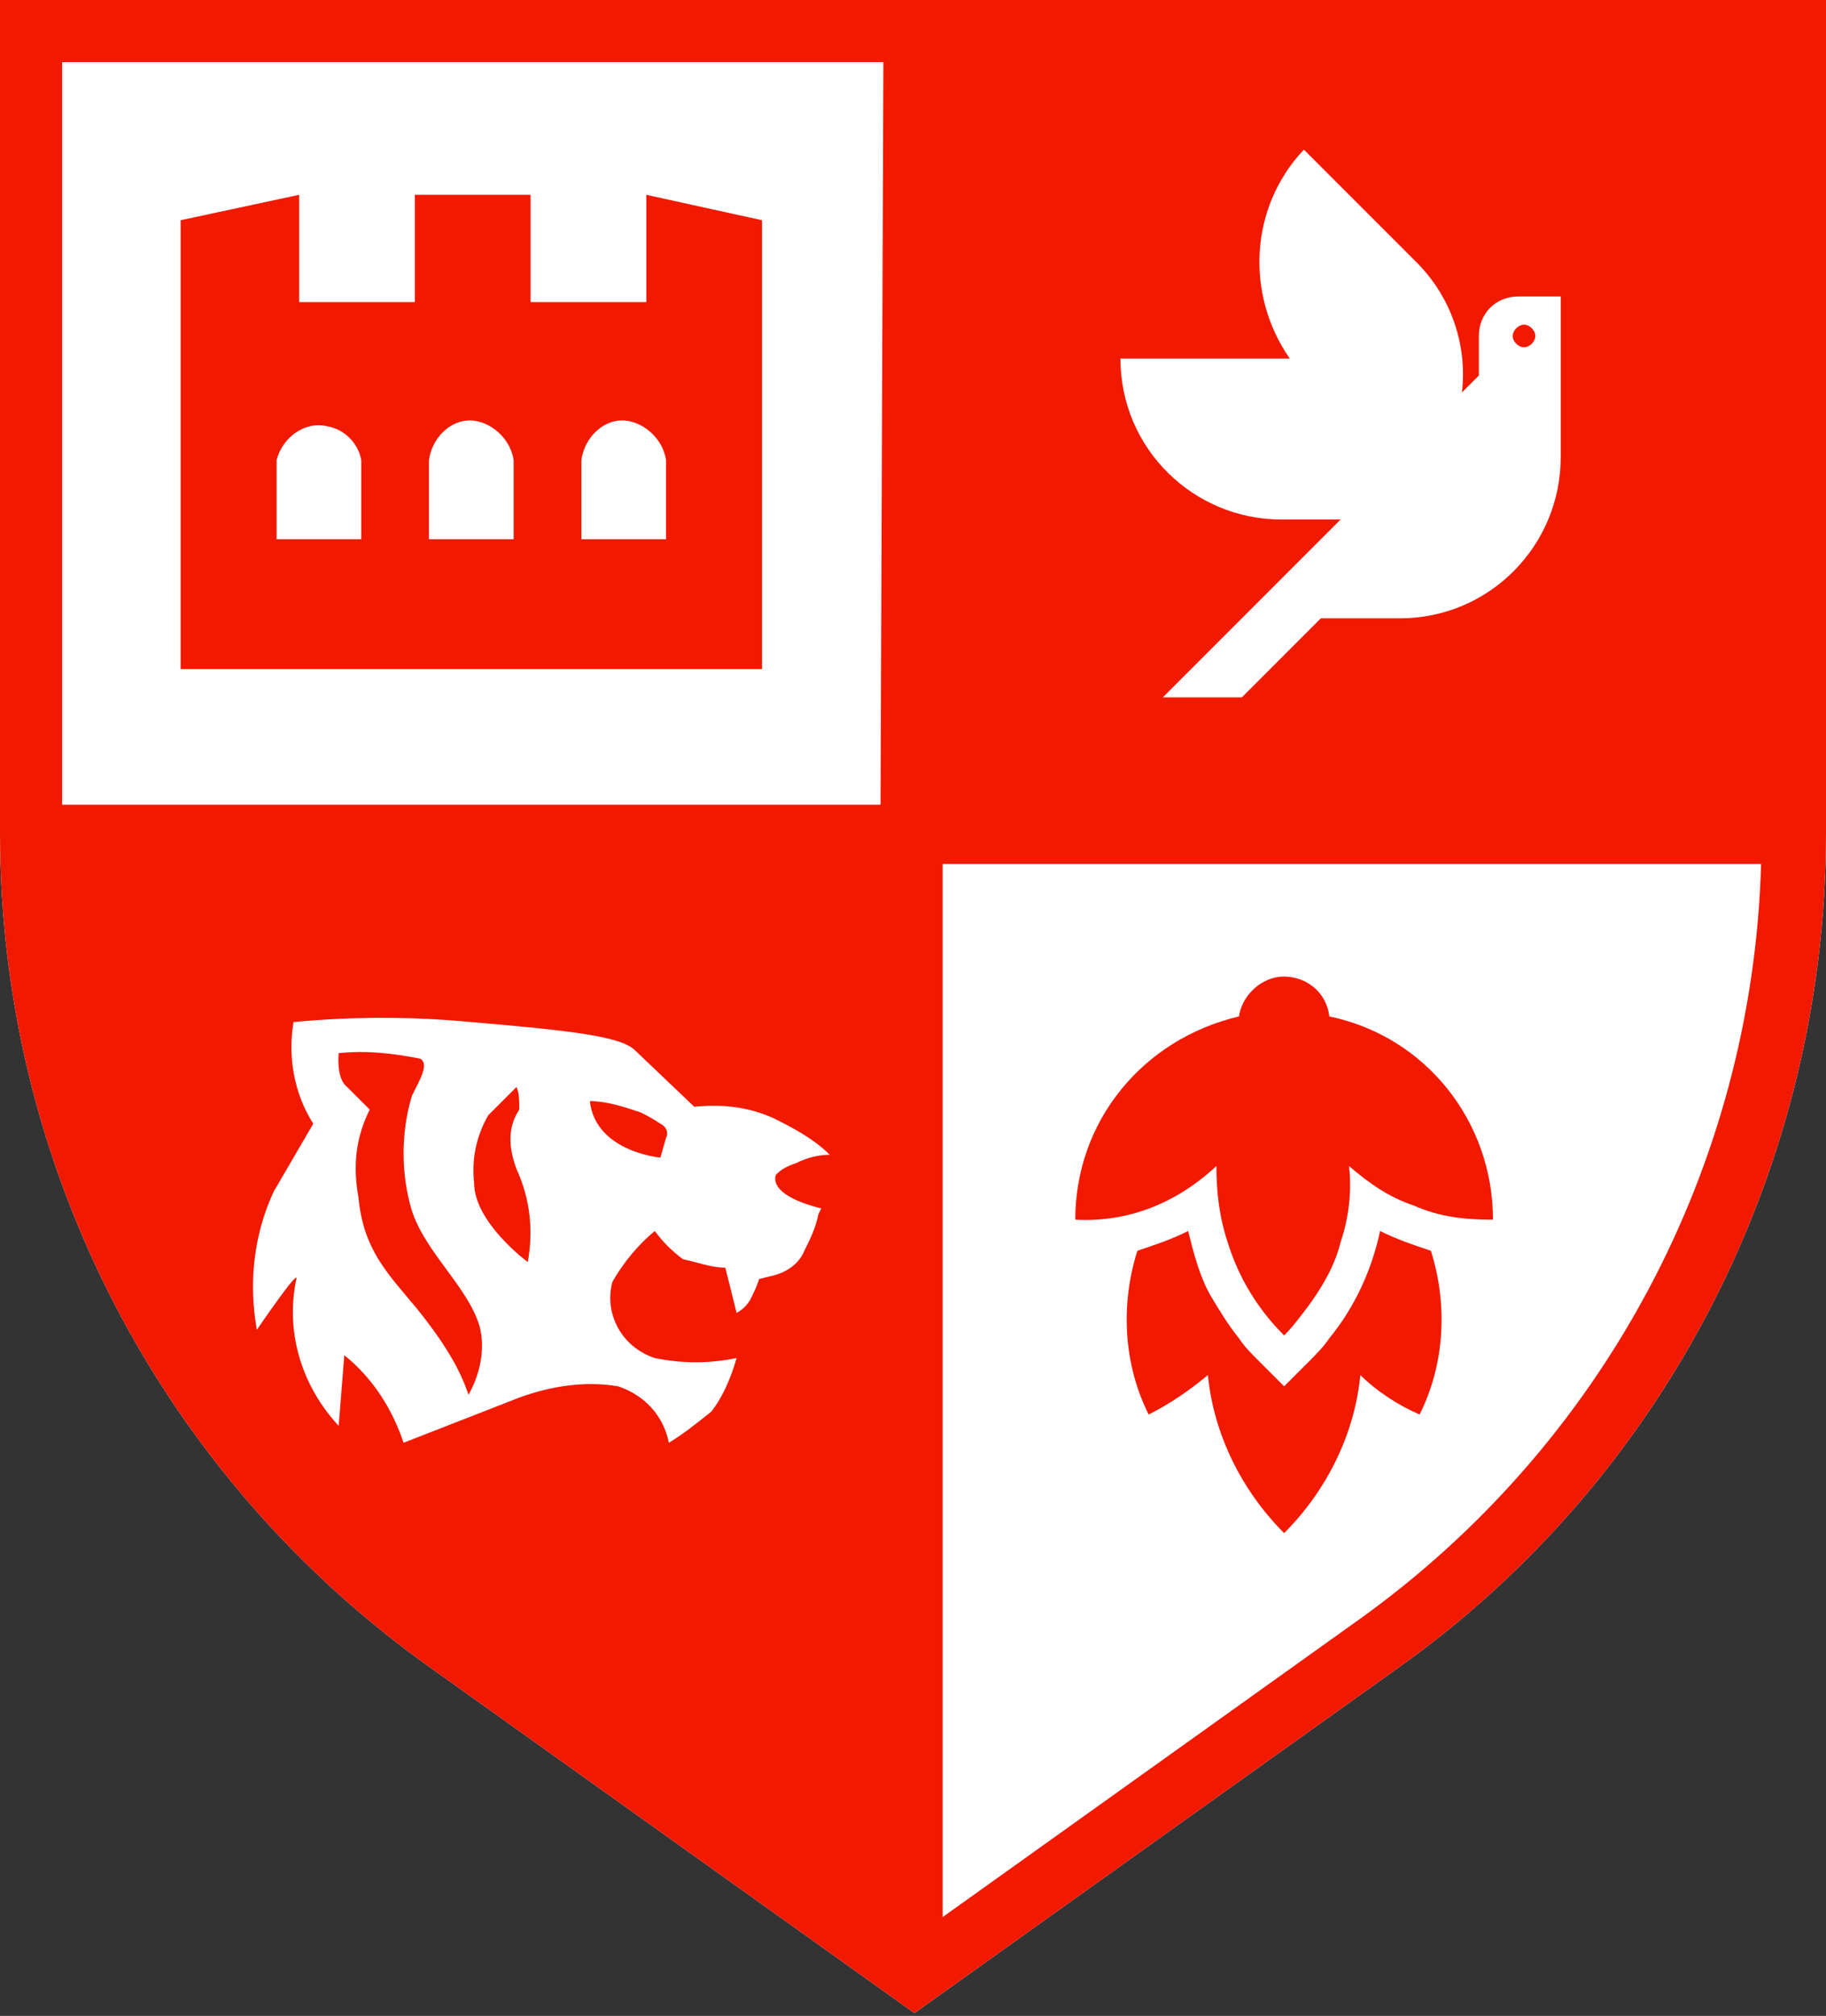<?xml version="1.0" encoding="utf-8"?>
<!-- Generator: Adobe Illustrator 22.0.1, SVG Export Plug-In . SVG Version: 6.00 Build 0)  -->
<svg version="1.1" id="Layer_1" xmlns="http://www.w3.org/2000/svg" xmlns:xlink="http://www.w3.org/1999/xlink" x="0px" y="0px"
	 viewBox="0 0 64.7 71.4" style="enable-background:new 0 0 64.7 71.4;" xml:space="preserve">
<rect x="0" y="0" width="64.7" height="71.4" fill="#333333" stroke="none"/>
<style type="text/css">
	.st0{clip-path:url(#SVGID_2_);fill:#FFFFFF;}
	.st1{clip-path:url(#SVGID_2_);fill:#F11900;}
</style>
<g>
	<defs>
		<rect id="SVGID_1_" y="0" width="64.7" height="71.3"/>
	</defs>
	<clipPath id="SVGID_2_">
		<use xlink:href="#SVGID_1_"  style="overflow:visible;"/>
	</clipPath>
	<path class="st0" d="M0,0v29.5c0,11.8,5.7,22.8,15.3,29.6l17.1,12.2l17.1-12.2c9.6-6.8,15.2-17.9,15.2-29.6V0H0z"/>
	<path class="st1" d="M48.9,43.6c-0.3,1.4-0.9,2.7-1.8,3.8c-0.2,0.3-0.5,0.6-0.7,0.8l-0.9,0.9l-0.9-0.9c-0.3-0.3-0.5-0.5-0.7-0.8
		c-0.4-0.5-0.7-1-1-1.5c-0.4-0.7-0.6-1.5-0.8-2.3c-0.6,0.3-1.2,0.5-1.8,0.7c-0.6,1.9-0.5,4,0.4,5.8c0.8-0.4,1.5-0.9,2.1-1.4
		c0.2,2.1,1.2,4.1,2.7,5.6c1.5-1.5,2.5-3.5,2.7-5.6c0.6,0.6,1.4,1.1,2.1,1.4c0.9-1.8,1-3.9,0.4-5.8C50.1,44.1,49.5,43.9,48.9,43.6"
		/>
	<path class="st1" d="M43.1,41.3c0,0.9,0.1,1.8,0.4,2.7c0.4,1.3,1.1,2.4,2,3.3c0.3-0.3,0.6-0.7,0.9-1.1c0.5-0.7,0.9-1.4,1.1-2.2
		c0.3-0.9,0.4-1.8,0.3-2.7c0.7,0.6,1.4,1.1,2.3,1.4c0.9,0.4,1.8,0.5,2.8,0.5c0-3.5-2.4-6.5-5.8-7.2c-0.1-0.9-0.9-1.5-1.8-1.4
		c-0.7,0.1-1.3,0.7-1.4,1.4c-3.4,0.8-5.8,3.7-5.8,7.2C40,43.3,41.7,42.6,43.1,41.3L43.1,41.3z"/>
	<path class="st1" d="M54,12.3c0.2,0,0.4-0.2,0.4-0.4c0-0.2-0.2-0.4-0.4-0.4c-0.2,0-0.4,0.2-0.4,0.4C53.6,12.1,53.8,12.3,54,12.3
		C54,12.3,54,12.3,54,12.3"/>
	<path class="st1" d="M18.4,39.3c0-0.3,0-0.6-0.1-0.8c0,0-0.8,0.8-1,1c-0.4,0.7-0.6,1.5-0.5,2.4c0,1.4,1.9,2.8,1.9,2.8
		c0.2-1.1,0.1-2.2-0.4-3.3C18,40.6,18,39.9,18.4,39.3"/>
	<path class="st1" d="M22.7,39.4c-0.6-0.2-1.2-0.4-1.8-0.4c0.2,1.8,2.5,2,2.5,2l0.2-0.7c0.1-0.2,0-0.4-0.2-0.5
		C23.1,39.6,22.9,39.5,22.7,39.4"/>
	<path class="st1" d="M14.6,42.9c-0.4-1.3-0.4-2.8,0-4.1c0.3-0.6,0.6-1.1,0.3-1.3c-1-0.2-1.9-0.3-2.9-0.2c0,0-0.1,0.9,0.3,1.2
		l0.8,0.8c-0.5,1-0.6,2-0.4,3.1c0.2,2.2,1.4,3,2.5,4.5c0.6,0.8,1.1,1.6,1.4,2.5c0.4-0.7,0.6-1.6,0.4-2.4
		C16.6,45.6,15.1,44.4,14.6,42.9"/>
	<path class="st1" d="M0,0v29.5c0,11.8,5.7,22.8,15.3,29.6l17.1,12.2l17.1-12.2c9.6-6.8,15.2-17.9,15.2-29.6V0H0z M29.4,40.9
		c-0.4,0-0.8,0.1-1.2,0.3c-0.3,0.1-0.5,0.2-0.7,0.4c0,0-0.4,0.7,1.6,1.2L29,43c-0.1,0.5-0.3,0.9-0.5,1.3c-0.2,0.5-0.7,0.8-1.2,0.9
		l-0.4,0.1c-0.1,0.3-0.2,0.5-0.3,0.7c-0.1,0.2-0.3,0.4-0.5,0.5l-0.4-1.6c-0.5,0-1-0.2-1.5-0.3c-0.4-0.3-0.7-0.6-1-1
		c-0.6,0.5-1.1,1.1-1.5,1.8c-0.3,1.1,0.3,2.3,1.5,2.7c0,0,0,0,0,0c1,0.2,1.9,0.2,2.9,0c-0.2,0.7-0.5,1.4-0.9,1.9
		c-0.5,0.4-1,0.8-1.5,1.1c-0.2-1-0.9-1.7-1.8-2c-1.2-0.2-2.4,0-3.5,0.4l-4.1,1.6c-0.4-1.2-1.1-2.3-2.1-3.1L12,50.5
		c-1.3-1.4-1.9-3.3-1.5-5.2c0.1-0.4-1.4,1.8-1.4,1.8c-0.3-1.7-0.1-3.4,0.6-4.9c0.7-1.2,1.4-2.4,1.4-2.4c-0.7-1.1-0.9-2.4-0.7-3.6
		c2.1-0.2,4.2-0.2,6.3,0c3.5,0.3,5.3,0.5,5.8,1l2.1,2c1-0.1,1.9,0,2.8,0.4C28,39.9,28.8,40.3,29.4,40.9L29.4,40.9z M31.2,28.5H2.2
		V2.2h29.1L31.2,28.5z M46.2,5.3l4,4c1.2,1.2,1.8,2.9,1.6,4.6l0.6-0.6v-1.4c0-0.8,0.6-1.4,1.4-1.4h1.5v5.7c0,3.1-2.5,5.7-5.7,5.7
		h-2.8L44,24.7h-2.8l2.8-2.8l3.5-3.5h-2.1c-3.1,0-5.7-2.5-5.7-5.7v0h6C44.1,10.4,44.3,7.3,46.2,5.3L46.2,5.3z M48.1,57.4L33.4,67.9
		V30.6h29C62.1,41.3,56.8,51.2,48.1,57.4L48.1,57.4z"/>
	<path class="st1" d="M22.9,6.9v3.8h-4.1V6.9h-4.1v3.8h-4.1V6.9L6.4,7.8v15.9H27V7.8L22.9,6.9z M12.8,19.1h-3v-2.8
		c0.2-0.8,1-1.4,1.8-1.2c0.6,0.1,1.1,0.6,1.2,1.2V19.1z M18.2,19.1h-3v-2.8c0.1-0.8,0.8-1.5,1.6-1.4c0.7,0.1,1.3,0.7,1.4,1.4V19.1z
		 M23.7,19.1h-3.1v-2.8c0.1-0.8,0.8-1.5,1.6-1.4c0.7,0.1,1.3,0.7,1.4,1.4V19.1z"/>
</g>
</svg>
